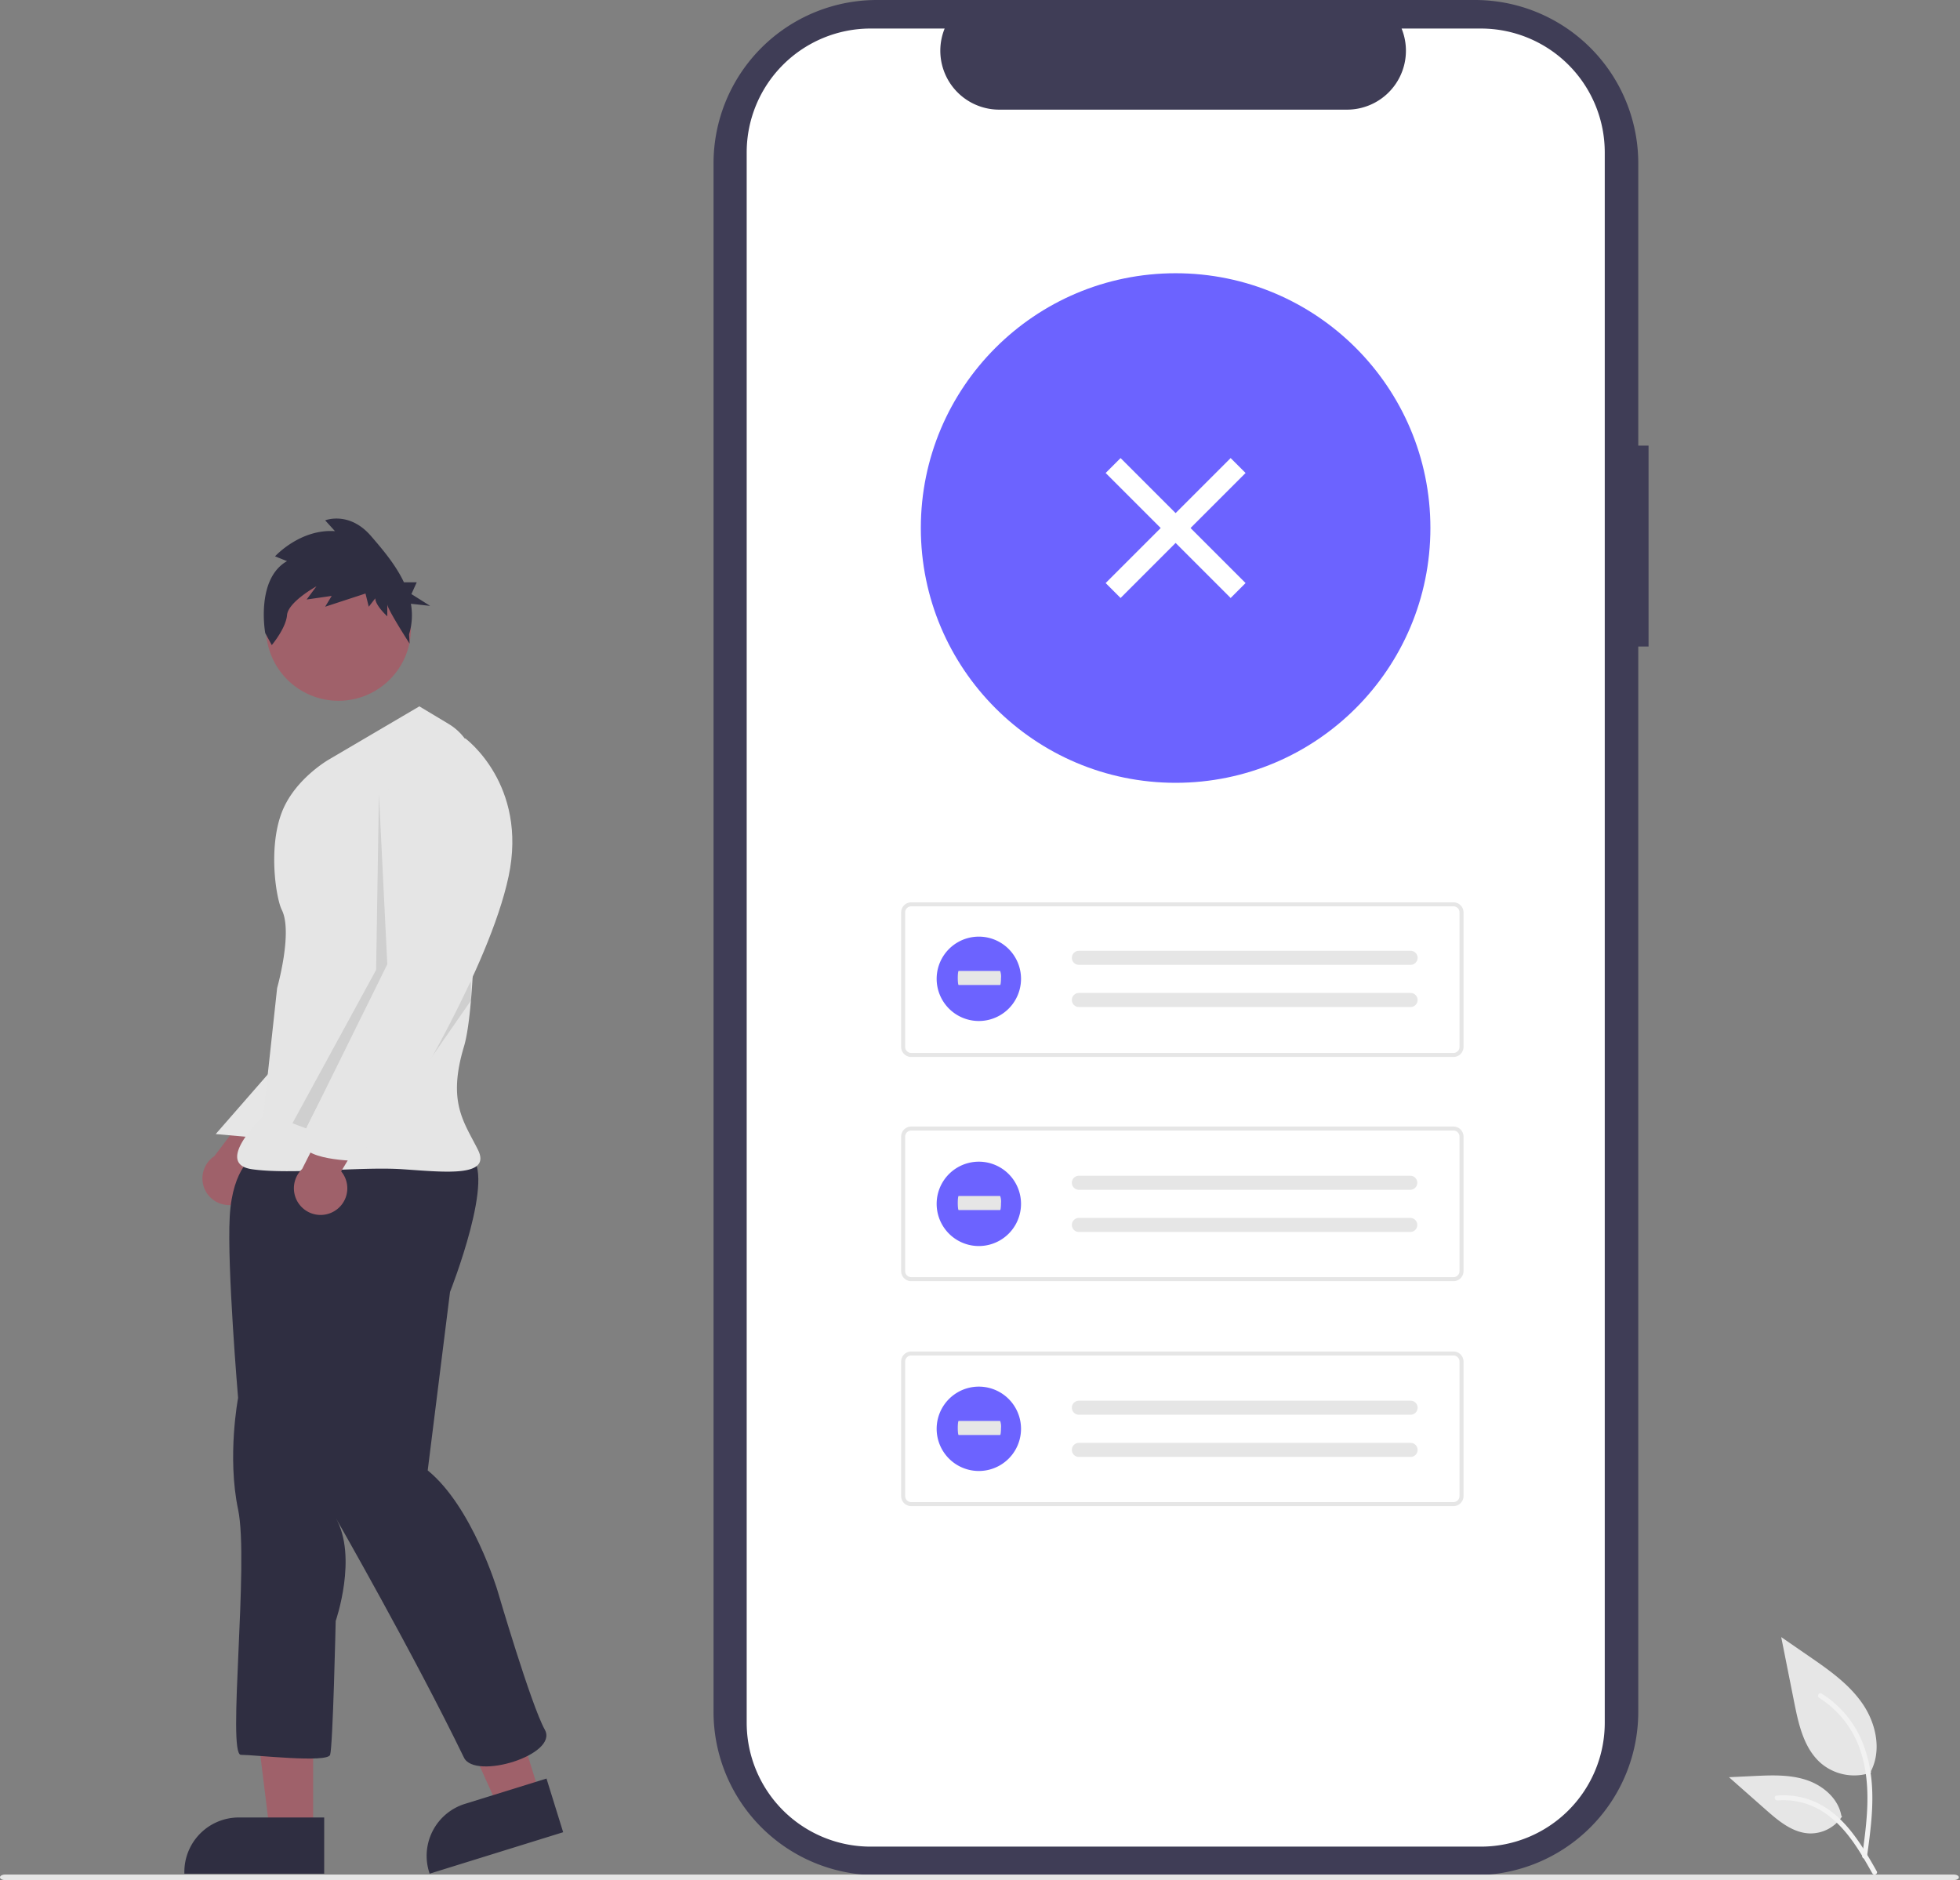 <svg width="368" height="353" viewBox="0 0 368 353" fill="none" xmlns="http://www.w3.org/2000/svg">
  <rect x="0" y="0" width="368" height="353" fill="#808080" stroke="none"/>
  <path d="M309.526 83.667h-1.932V30.672A30.67 30.67 0 0 0 276.922 0h-112.28a30.67 30.67 0 0 0-30.672 30.671v290.736a30.67 30.67 0 0 0 30.672 30.672h112.279a30.673 30.673 0 0 0 30.672-30.672V121.39h1.932z" fill="#3F3D56"/>
  <path d="M301.302 28.618V323.46a23.265 23.265 0 0 1-23.254 23.259H163.465a23.267 23.267 0 0 1-23.27-23.259V28.618a23.265 23.265 0 0 1 23.269-23.26h13.899a11.065 11.065 0 0 0 5.039 13.926c1.599.853 3.382 1.3 5.194 1.303h65.326a11.062 11.062 0 0 0 10.233-15.228h14.888a23.26 23.26 0 0 1 23.259 23.254z" fill="#fff"/>
  <path d="M220.727 146.979c26.42 0 47.837-21.418 47.837-47.838s-21.417-47.837-47.837-47.837c-26.419 0-47.837 21.418-47.837 47.837s21.418 47.838 47.837 47.838" fill="#6C63FF"/>
  <path d="M272.9 198.45H171.08a1.886 1.886 0 0 1-1.886-1.885v-25.257a1.89 1.89 0 0 1 1.886-1.885H272.9a1.885 1.885 0 0 1 1.886 1.885v25.257c-.001.5-.2.979-.553 1.333a1.9 1.9 0 0 1-1.333.553zm-101.82-28.273a1.13 1.13 0 0 0-1.132 1.131v25.257a1.133 1.133 0 0 0 1.132 1.132H272.9a1.133 1.133 0 0 0 1.132-1.132v-25.257a1.13 1.13 0 0 0-1.132-1.131z" fill="#E6E6E6"/>
  <path d="M202.568 178.519a1.32 1.32 0 0 0-1.319 1.32 1.32 1.32 0 0 0 1.319 1.319h62.224a1.315 1.315 0 0 0 1.369-1.268 1.32 1.32 0 0 0-1.268-1.37l-.058-.001zm0 7.918a1.32 1.32 0 0 0-1.319 1.32 1.32 1.32 0 0 0 1.319 1.32h62.224a1.32 1.32 0 0 0 .101-2.639l-.058-.001zm70.332 54.112H171.08a1.89 1.89 0 0 1-1.886-1.886v-25.257a1.89 1.89 0 0 1 1.886-1.885H272.9a1.885 1.885 0 0 1 1.886 1.885v25.258a1.89 1.89 0 0 1-1.886 1.885m-101.82-28.274a1.13 1.13 0 0 0-1.132 1.131v25.258a1.13 1.13 0 0 0 1.132 1.131H272.9a1.133 1.133 0 0 0 1.132-1.131v-25.258a1.13 1.13 0 0 0-1.132-1.131z" fill="#E6E6E6"/>
  <path d="M202.568 220.753a1.319 1.319 0 0 0-.933 2.253c.248.248.583.387.933.387h62.224a1.32 1.32 0 0 0 .043-2.639zm0 7.92a1.323 1.323 0 0 0-1.319 1.32 1.32 1.32 0 0 0 1.319 1.32h62.224a1.32 1.32 0 0 0 .043-2.639zm70.332 54.111H171.08a1.885 1.885 0 0 1-1.886-1.885v-25.257a1.89 1.89 0 0 1 1.886-1.886H272.9c.5.001.979.2 1.333.553.353.354.552.833.553 1.333v25.257c-.001.5-.2.979-.553 1.333a1.9 1.9 0 0 1-1.333.553zM171.08 254.51a1.137 1.137 0 0 0-1.132 1.132v25.257a1.133 1.133 0 0 0 1.132 1.132H272.9a1.137 1.137 0 0 0 1.132-1.132v-25.257a1.137 1.137 0 0 0-1.132-1.132z" fill="#E6E6E6"/>
  <path d="M202.568 262.99a1.323 1.323 0 0 0-1.319 1.32 1.32 1.32 0 0 0 1.319 1.32h62.224a1.3 1.3 0 0 0 .947-.35 1.33 1.33 0 0 0 .422-.918 1.31 1.31 0 0 0-.767-1.25 1.3 1.3 0 0 0-.501-.12l-.058-.001zm0 7.92a1.319 1.319 0 0 0-.933 2.253c.248.248.583.387.933.387h62.224a1.3 1.3 0 0 0 .947-.351 1.3 1.3 0 0 0 .422-.918 1.31 1.31 0 0 0-.767-1.25 1.3 1.3 0 0 0-.501-.119l-.058-.001zM366.824 353H.96c-.53 0-.96-.232-.96-.518 0-.285.43-.517.96-.517h365.864c.53 0 .96.232.96.517s-.429.518-.96.518m-15.495-20.194a9.65 9.65 0 0 1-9.316-1.642c-3.263-2.738-4.286-7.25-5.119-11.428l-2.462-12.358 5.155 3.55c3.707 2.552 7.497 5.186 10.064 8.884 2.567 3.697 3.687 8.744 1.625 12.744" fill="#E6E6E6"/>
  <path d="M350.533 348.627c.649-4.727 1.316-9.515.861-14.292-.404-4.243-1.699-8.387-4.334-11.784a19.6 19.6 0 0 0-5.03-4.558c-.503-.318-.966.48-.465.796a18.63 18.63 0 0 1 7.372 8.895c1.605 4.082 1.863 8.532 1.585 12.869-.167 2.622-.521 5.227-.879 7.829a.477.477 0 0 0 .322.567.465.465 0 0 0 .567-.322z" fill="#F2F2F2"/>
  <path d="M345.863 341.042a7.1 7.1 0 0 1-6.188 3.194c-3.132-.149-5.744-2.335-8.094-4.409l-6.953-6.14 4.602-.22c3.309-.159 6.704-.306 9.858.714s6.059 3.477 6.635 6.737" fill="#E6E6E6"/>
  <path d="M352.367 351.344c-3.121-5.527-6.747-11.669-13.22-13.632a14.8 14.8 0 0 0-5.56-.574c-.59.049-.443.961.149.91a13.7 13.7 0 0 1 8.873 2.347c2.502 1.703 4.45 4.071 6.099 6.582 1.01 1.536 1.914 3.141 2.819 4.742.287.512 1.132.143.84-.375" fill="#F2F2F2"/>
  <path d="M183.782 191.701a7.92 7.92 0 1 0 0-15.84 7.92 7.92 0 0 0 0 15.84" fill="#6C63FF"/>
  <path d="M179.991 182.302c-.091 0-.165.591-.165 1.32s.074 1.32.165 1.32h7.787c.091.012.166-.569.168-1.298a2.94 2.94 0 0 0-.163-1.341z" fill="#E6E6E6"/>
  <path d="M183.782 233.954a7.92 7.92 0 1 0 0-15.84 7.92 7.92 0 0 0 0 15.84" fill="#6C63FF"/>
  <path d="M179.991 224.555c-.091 0-.165.591-.165 1.32s.074 1.32.165 1.32h7.787c.091.012.166-.569.168-1.298a2.94 2.94 0 0 0-.163-1.341z" fill="#E6E6E6"/>
  <path d="M183.782 276.19a7.92 7.92 0 1 0 0-15.84 7.92 7.92 0 0 0 0 15.84" fill="#6C63FF"/>
  <path d="M179.991 266.791c-.091 0-.165.591-.165 1.32s.074 1.32.165 1.32h7.787c.091.012.166-.569.168-1.298a2.94 2.94 0 0 0-.163-1.341z" fill="#E6E6E6"/>
  <path d="m210.394 86.006-2.802 2.802 23.469 23.469 2.802-2.802z" fill="#fff"/>
  <path d="m233.864 88.808-2.803-2.802-23.469 23.469 2.802 2.803z" fill="#fff"/>
  <path d="M44.713 225.964a4.99 4.99 0 0 0 3.006-2.956 4.98 4.98 0 0 0-.337-4.201l11.674-13.308-9.113-1.258-9.688 12.831a5.01 5.01 0 0 0 .9 8.833 5 5 0 0 0 3.558.059m14.079 117.942-8.142-.001-3.873-31.404h12.017z" fill="#9F616A"/>
  <path d="m60.868 351.798-26.253-.001v-.332a10.22 10.22 0 0 1 10.219-10.218H60.87z" fill="#2F2E41"/>
  <path d="m101.412 337.092-7.775 2.414-13.012-28.843L92.1 307.1z" fill="#9F616A"/>
  <path d="m105.736 344.014-25.073 7.784-.098-.317a10.22 10.22 0 0 1 6.728-12.789h.001l15.314-4.754z" fill="#2F2E41"/>
  <path d="M52.557 199.118 40.5 212.928l9.44.849z" fill="#E6E6E6"/>
  <path d="M47.846 216.918s-4.189 2.094-4.713 11.519c-.523 9.424 1.571 34.033 1.571 34.033s-2.094 10.994 0 20.942c2.094 9.947-2.094 46.071.524 46.071s16.23 1.571 16.753 0c.524-1.571 1.048-25.131 1.048-25.131s4.188-12.041 0-19.369c0 0 14.624 25.536 24.083 45.025 2.07 4.265 17.801-.524 15.183-5.236s-8.9-26.177-8.9-26.177-4.712-15.707-13.089-22.513l4.189-33.508s8.9-22.513 3.666-25.654c-5.235-3.141-40.315-.002-40.315-.002" fill="#2F2E41"/>
  <path d="M63.552 131.578c7.518 0 13.612-6.094 13.612-13.612s-6.094-13.612-13.612-13.612-13.612 6.094-13.612 13.612 6.094 13.612 13.612 13.612" fill="#A0616A"/>
  <path d="m78.735 132.626-16.923 9.947s-6.48 3.649-8.9 9.948c-2.58 6.712-1.08 16.163 0 18.324 2.094 4.188-.878 14.659-.878 14.659l-2.618 24.084s-9.423 8.9-2.094 9.947 20.419-.524 28.272 0 16.754 1.571 14.136-3.666-5.759-8.9-2.618-19.369c2.458-8.194 2.352-38.83 2.19-51.768a10.41 10.41 0 0 0-5.059-8.802z" fill="#E5E5E5"/>
  <path opacity=".1" d="m71.146 149.118 1.57 31.937-15.221 30.824-2.582-.982 15.707-28.795zM88.42 187.86v-3.665l-17.798 29.32z" fill="#000"/>
  <path d="m53.89 105.356-2.248-.899s4.706-5.18 11.252-4.73l-1.842-2.028s4.5-1.801 8.593 2.928c2.15 2.487 4.64 5.409 6.192 8.701h2.41l-1.005 2.215 3.52 2.215-3.614-.396a12.26 12.26 0 0 1-.341 5.736l.099 1.75s-4.19-6.484-4.19-7.383v2.252s-2.251-2.027-2.251-3.378l-1.228 1.577-.614-2.477-7.57 2.477 1.227-2.029-4.706.676 1.842-2.477s-5.32 2.928-5.524 5.406c-.205 2.478-2.864 5.63-2.864 5.63l-1.227-2.252s-1.841-10.135 4.09-13.514" fill="#2F2E41"/>
  <path d="M62.697 227.445a4.98 4.98 0 0 0 2.347-5.599 5 5 0 0 0-.99-1.918l9.126-15.169-9.191.38-7.258 14.347a5.009 5.009 0 0 0 5.966 7.959" fill="#9F616A"/>
  <path d="m83.447 139.433 3.927-.785s11.78 8.638 8.115 25.915-19.895 43.455-19.895 43.455-3.666 4.712-4.712 5.759-3.141 0-2.094 1.571-1.571 2.618-1.571 2.618-11.518 0-10.471-4.189c1.047-4.188 18.848-34.033 18.848-34.033l-2.618-27.748s-2.095-13.61 10.471-12.563" fill="#E5E5E5"/>
</svg>
